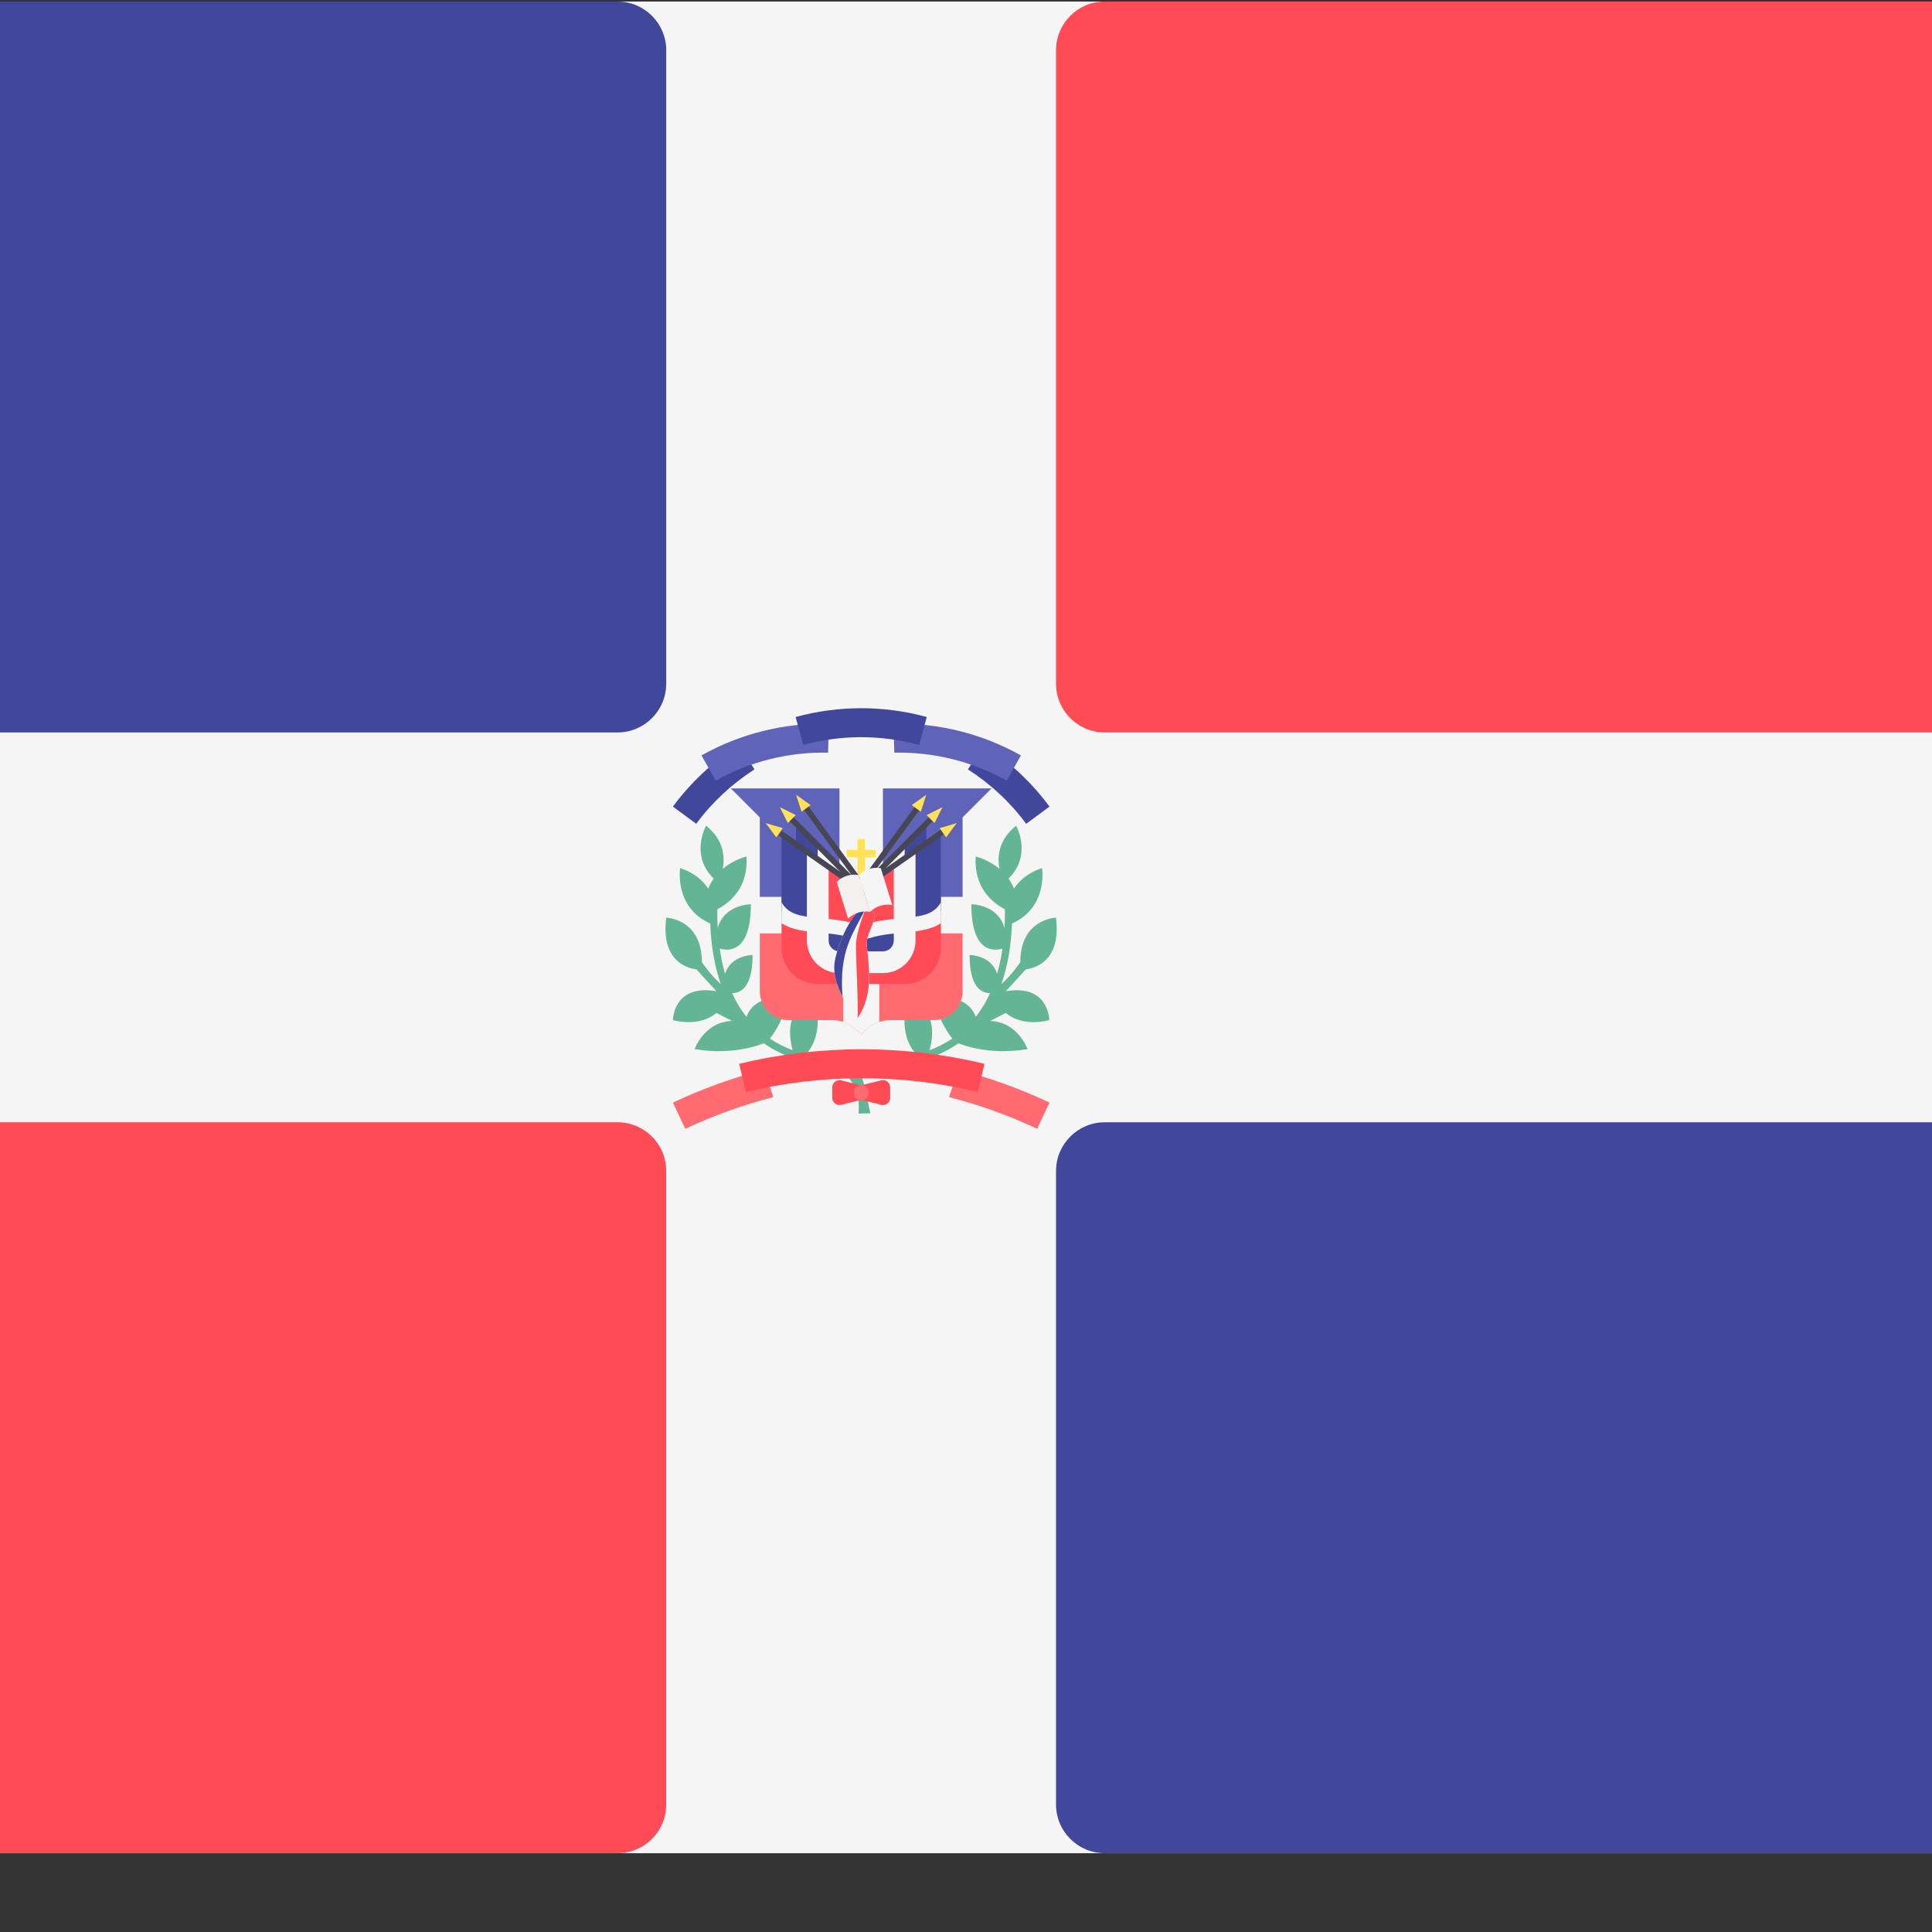 <?xml version="1.0" encoding="iso-8859-1"?>
<!-- Generator: Adobe Illustrator 19.0.0, SVG Export Plug-In . SVG Version: 6.00 Build 0)  -->
<svg xmlns="http://www.w3.org/2000/svg" xmlns:xlink="http://www.w3.org/1999/xlink" version="1.1" id="Layer_1" x="0px" y="0px" viewBox="100 88 350 350" style="enable-background:new 0 0 512.001 512.001;" xml:space="preserve">
<rect x="100" y="88" width="350" height="350" fill="#333333" stroke="none"/>
<path style="fill:#F5F5F5;" d="M503.172,423.725H8.828c-4.875,0-8.828-3.953-8.828-8.828V97.104c0-4.875,3.953-8.828,8.828-8.828  h494.345c4.875,0,8.828,3.953,8.828,8.828v317.793C512,419.773,508.047,423.725,503.172,423.725z"/>
<g>
	<path style="fill:#41479B;" d="M211.862,220.691H8.828c-4.875,0-8.828-3.953-8.828-8.828V97.104c0-4.875,3.953-8.828,8.828-8.828   h203.034c4.875,0,8.828,3.953,8.828,8.828v114.759C220.69,216.738,216.737,220.691,211.862,220.691z"/>
	<path style="fill:#41479B;" d="M503.172,423.725H300.138c-4.875,0-8.828-3.953-8.828-8.828V300.139   c0-4.875,3.953-8.828,8.828-8.828h203.034c4.875,0,8.828,3.953,8.828,8.828v114.759C512,419.773,508.047,423.725,503.172,423.725z"/>
</g>
<g>
	<path style="fill:#FF4B55;" d="M503.172,220.691H300.138c-4.875,0-8.828-3.953-8.828-8.828V97.104c0-4.875,3.953-8.828,8.828-8.828   h203.034c4.875,0,8.828,3.953,8.828,8.828v114.759C512,216.738,508.047,220.691,503.172,220.691z"/>
	<path style="fill:#FF4B55;" d="M211.862,423.725H8.828c-4.875,0-8.828-3.953-8.828-8.828V300.139c0-4.875,3.953-8.828,8.828-8.828   h203.034c4.875,0,8.828,3.953,8.828,8.828v114.759C220.69,419.773,216.737,423.725,211.862,423.725z"/>
</g>
<g>
	<path style="fill:#64B496;" d="M250.932,281.172c0,0,5.274,1.931,4.586,8.552l2.132-0.04c0,0-1.345-7.651-2.457-8.568   S250.932,281.172,250.932,281.172z"/>
	<path style="fill:#64B496;" d="M256.218,280.15c-2.237,0-6.147-0.003-10.259-1.113c0.917-0.954,2.184-2.876,2.184-6.227   c0-5.248-3.616-1.9-3.616-1.9s-2.378,2.001-0.94,7.35c-1.402-0.535-2.793-1.225-4.119-2.109c0.825-1.036,2.471-3.45,3.427-7.278   c0,0-6.026-1.191-7.674,3.347c-1.01-1.281-1.874-2.722-2.595-4.317c1.549,0.019,3.71-1.003,3.71-6.901c0,0-3.935,0.007-4.986,3.42   c-0.414-1.427-0.729-2.956-0.961-4.572c1.571,0.456,5.633,0.783,5.633-8.032c0,0-4.877,0.009-6.006,4.329   c-0.062-1.105-0.086-2.247-0.075-3.425c2.368-1.238,5.636-3.965,5.297-9.56c0,0-2.249,0.51-4.311,2.239   c0.406-2.121,0.238-5.226-3.015-7.817c0,0-2.989,5.29,1.377,9.585c-0.38,0.534-0.711,1.142-0.984,1.817   c-0.981-1.494-2.554-2.883-5.088-3.727c0,0-1.166,7.085,5.449,10.049c0.157,4.138,0.804,7.794,1.916,10.973   c-1.895-1.669-3.428-3.967-3.428-3.967c0-7.872-6.453-8.071-6.453-8.071c-1.205,8.985,5.439,9.348,5.439,9.348l3.638,3.97   c-7.872-1.312-7.872,5.248-7.872,5.248c5.248,1.312,7.872-1.312,7.872-1.312l2.838,1.459c-5.034,0.147-6.774,5.101-6.774,5.101   c6.327,1.055,10.953-0.433,12.526-1.057c6.372,4.455,14.226,4.461,17.852,4.461v-1.311L256.218,280.15L256.218,280.15z"/>
	<path style="fill:#64B496;" d="M255.772,280.15c2.237,0,6.147-0.003,10.259-1.113c-0.917-0.954-2.184-2.876-2.184-6.227   c0-5.248,3.616-1.9,3.616-1.9s2.378,2.001,0.94,7.35c1.402-0.535,2.793-1.225,4.119-2.109c-0.825-1.036-2.471-3.45-3.427-7.278   c0,0,6.026-1.191,7.674,3.347c1.01-1.281,1.874-2.722,2.595-4.317c-1.549,0.019-3.71-1.003-3.71-6.901c0,0,3.935,0.007,4.988,3.42   c0.414-1.427,0.729-2.956,0.961-4.572c-1.571,0.456-5.633,0.783-5.633-8.032c0,0,4.877,0.009,6.006,4.329   c0.062-1.105,0.086-2.247,0.075-3.425c-2.368-1.238-5.636-3.965-5.297-9.56c0,0,2.249,0.51,4.311,2.239   c-0.406-2.121-0.238-5.226,3.015-7.817c0,0,2.989,5.29-1.377,9.585c0.38,0.534,0.711,1.142,0.984,1.817   c0.981-1.494,2.554-2.883,5.088-3.727c0,0,1.166,7.085-5.449,10.049c-0.157,4.138-0.804,7.794-1.916,10.973   c1.895-1.669,3.428-3.967,3.428-3.967c0-7.872,6.453-8.071,6.453-8.071c1.205,8.985-5.439,9.348-5.439,9.348l-3.638,3.97   c7.872-1.312,7.872,5.248,7.872,5.248c-5.248,1.312-7.872-1.312-7.872-1.312l-2.838,1.459c5.034,0.147,6.774,5.101,6.774,5.101   c-6.327,1.055-10.953-0.433-12.526-1.057c-6.372,4.455-14.226,4.461-17.852,4.461L255.772,280.15L255.772,280.15L255.772,280.15z"/>
</g>
<path style="fill:#41479B;" d="M233.863,222.956c-4.614,2.957-8.681,6.722-11.958,11.167c1.408,1.038,2.816,2.077,4.224,3.115  c2.892-3.923,6.481-7.245,10.551-9.856L233.863,222.956z"/>
<path style="fill:#FF6B71;" d="M256.014,257.067h18.367v10.496c0,2.899-2.349,5.248-5.248,5.248h-7.872  c-2.156,0-4.052,1.054-5.248,2.66L256.014,257.067L256.014,257.067z"/>
<polygon style="fill:#5F64B9;" points="259.95,245.259 259.95,230.827 279.63,230.827 274.382,236.075 274.382,250.507   259.95,250.507 "/>
<rect x="267.82" y="250.501" style="fill:#F5F5F5;" width="6.56" height="6.56"/>
<path style="fill:#FF6B71;" d="M256.014,257.067h-18.367v10.496c0,2.899,2.349,5.248,5.248,5.248h7.872  c2.156,0,4.052,1.054,5.248,2.66L256.014,257.067L256.014,257.067z"/>
<path style="fill:#F5F5F5;" d="M252.735,273.127c1.309,0.418,2.439,1.233,3.25,2.307h0.061c0.812-1.075,1.941-1.888,3.25-2.307  v-10.813h-6.56L252.735,273.127L252.735,273.127z"/>
<polygon style="fill:#5F64B9;" points="252.079,245.259 252.079,230.827 232.399,230.827 237.647,236.075 237.647,250.507   252.079,250.507 "/>
<rect x="237.65" y="250.501" style="fill:#F5F5F5;" width="6.56" height="6.56"/>
<polygon style="fill:#41479B;" points="244.207,237.387 244.207,241.323 248.143,243.947 248.143,241.323 "/>
<polygon style="fill:#F5F5F5;" points="248.143,241.323 248.143,245.259 253.391,247.883 253.391,246.571 "/>
<polygon style="fill:#41479B;" points="267.822,237.387 267.822,241.323 263.886,243.947 263.886,241.323 "/>
<polygon style="fill:#F5F5F5;" points="263.886,241.323 263.886,245.259 258.638,247.883 258.638,246.571 "/>
<path style="fill:#FF4B55;" d="M263.932,266.25h-15.829c-3.598,0-6.515-2.937-6.515-6.56v-20.291l14.525,9.795l14.333-9.795v20.291  C270.446,263.314,267.53,266.25,263.932,266.25z"/>
<g>
	<polygon style="fill:#41479B;" points="246.831,242.635 241.583,238.699 241.583,253.131 246.831,255.755  "/>
	<polygon style="fill:#41479B;" points="265.198,242.635 270.446,238.699 270.446,253.131 265.198,255.755  "/>
	<rect x="248.14" y="255.761" style="fill:#41479B;" width="15.744" height="6.56"/>
</g>
<polygon style="fill:#FF4B55;" points="248.143,243.947 256.014,247.883 263.886,243.947 263.886,255.755 248.143,255.755 "/>
<g>
	<path style="fill:#F5F5F5;" d="M261.919,245.187v13.192c0,1.085-0.883,1.967-1.967,1.967h-7.872c-1.085,0-1.967-0.883-1.967-1.967   v-13.138l-3.936-2.636v15.774c0,3.255,2.648,5.903,5.903,5.903h7.872c3.255,0,5.903-2.648,5.903-5.903v-15.863L261.919,245.187z"/>
	<path style="fill:#F5F5F5;" d="M263.293,254.351c-2.21,0.199-4.697,0.422-7.278,1.32c-2.58-0.898-5.068-1.121-7.278-1.32   c-3.698-0.332-5.892-0.655-7.148-2.886v3.787c1.929,1.254,4.372,1.484,6.913,1.713c2.281,0.205,4.639,0.416,7.049,1.329   l0.465,0.175l0.465-0.175c2.409-0.913,4.767-1.123,7.049-1.329c2.543-0.228,4.99-0.455,6.919-1.711v-3.798   C269.192,253.696,266.996,254.019,263.293,254.351z"/>
</g>
<polygon style="fill:#FFE15A;" points="258.638,241.979 256.671,241.979 256.671,240.011 255.359,240.011 255.359,241.979   253.391,241.979 253.391,243.291 255.359,243.291 255.359,249.195 256.671,249.195 256.671,243.291 258.638,243.291 "/>
<rect x="248.7" y="233.999" transform="matrix(0.707 -0.707 0.707 0.707 -98.235 247.142)" style="fill:#464655;" width="1.018" height="16.304"/>
<polygon style="fill:#FFE15A;" points="241.278,234.221 242.719,237.103 244.16,235.662 "/>
<rect x="250.323" y="232.894" transform="matrix(0.808 -0.589 0.589 0.808 -93.838 193.9)" style="fill:#464655;" width="1.019" height="16.305"/>
<polygon style="fill:#FFE15A;" points="244.227,231.984 245.204,235.055 246.851,233.855 "/>
<rect x="247.395" y="235.365" transform="matrix(0.573 -0.82 0.82 0.573 -93.682 307.36)" style="fill:#464655;" width="1.018" height="16.304"/>
<polygon style="fill:#FFE15A;" points="238.71,237.109 240.633,239.694 241.8,238.024 "/>
<rect x="262.312" y="233.987" transform="matrix(-0.707 -0.707 0.707 -0.707 277.445 599.199)" style="fill:#464655;" width="1.018" height="16.304"/>
<polygon style="fill:#FFE15A;" points="270.745,234.221 269.304,237.103 267.863,235.662 "/>
<rect x="260.688" y="232.889" transform="matrix(-0.808 -0.589 0.589 -0.808 330.397 589.663)" style="fill:#464655;" width="1.019" height="16.305"/>
<polygon style="fill:#FFE15A;" points="267.796,231.984 266.819,235.055 265.173,233.855 "/>
<rect x="263.629" y="235.379" transform="matrix(-0.573 -0.82 0.82 -0.573 215.686 599.52)" style="fill:#464655;" width="1.018" height="16.304"/>
<polygon style="fill:#FFE15A;" points="273.313,237.109 271.39,239.694 270.223,238.024 "/>
<path style="fill:#F5F5F5;" d="M255.349,272.437c0,0-5.074-5.449-4.089-10.451c0.791-4.023,3.192-8.458,5.071-9.537  c0,0,2.657-0.164,1.991,2.144c-0.666,2.308-1.478,2.903-1.24,5.178C257.491,263.709,258.126,268.375,255.349,272.437z"/>
<path style="fill:#41479B;" d="M256.888,252.478c-0.317-0.042-0.558-0.028-0.558-0.028c-1.879,1.079-4.28,5.514-5.071,9.537  c-0.448,2.275,0.361,4.638,1.373,6.543C251.991,260.282,254.399,257.356,256.888,252.478z"/>
<path style="fill:#FF4B55;" d="M257.08,259.773c-0.237-2.275,0.574-2.87,1.24-5.178c0.467-1.615-0.693-2.019-1.432-2.116  c0,0-1.694,3.892-1.803,6.503c-0.096,2.297,0.492,11.644,0.264,13.458C258.126,268.375,257.491,263.709,257.08,259.773z"/>
<path style="fill:#F5F0F0;" d="M253.639,254.424c1.057-1.031,2.543-1.492,3.999-1.242c-0.69-2.221-1.38-4.442-2.07-6.664  c-1.454-0.249-2.941,0.212-3.999,1.242C252.258,249.982,252.949,252.203,253.639,254.424z"/>
<path style="fill:#F5F5F5;" d="M257.638,253.182c1.057-1.031,2.543-1.492,3.999-1.242c-0.69-2.221-1.38-4.442-2.07-6.664  c-1.454-0.249-2.941,0.212-3.999,1.242C256.257,248.739,256.947,250.96,257.638,253.182z"/>
<path style="fill:#5F64B9;" d="M250.022,224.355c-7.122-0.164-14.156,1.587-20.37,5.07c-0.855-1.526-1.711-3.052-2.567-4.577  c7.033-3.944,14.996-5.926,23.058-5.74C250.102,220.857,250.061,222.606,250.022,224.355z"/>
<path style="fill:#41479B;" d="M278.167,222.956c4.614,2.957,8.681,6.722,11.958,11.167c-1.408,1.038-2.816,2.077-4.224,3.115  c-2.892-3.923-6.481-7.245-10.551-9.856L278.167,222.956z"/>
<path style="fill:#5F64B9;" d="M262.008,224.355c7.122-0.164,14.156,1.587,20.37,5.07c0.855-1.526,1.711-3.052,2.567-4.577  c-7.033-3.944-14.996-5.926-23.058-5.74C261.928,220.857,261.969,222.606,262.008,224.355z"/>
<path style="fill:#41479B;" d="M266.51,222.956c-6.871-1.88-14.121-1.88-20.991,0c-0.461-1.687-0.924-3.374-1.385-5.062  c7.777-2.127,15.983-2.127,23.761,0C267.434,219.581,266.972,221.268,266.51,222.956z"/>
<g>
	<path style="fill:#FF6B71;" d="M238.432,281.758c-5.663,1.479-11.199,3.474-16.529,5.985c0.746,1.582,1.492,3.165,2.237,4.747   c5.143-2.424,10.489-4.337,15.96-5.742L238.432,281.758z"/>
	<path style="fill:#FF6B71;" d="M273.598,281.758c5.663,1.479,11.199,3.474,16.529,5.985c-0.746,1.582-1.492,3.165-2.237,4.747   c-5.143-2.424-10.489-4.337-15.96-5.742L273.598,281.758z"/>
</g>
<g>
	<path style="fill:#FF4B55;" d="M277.119,285.816c-13.799-3.313-28.184-3.313-41.983,0c-0.408-1.702-0.817-3.402-1.225-5.102   c14.603-3.506,29.83-3.506,44.433,0C277.937,282.414,277.528,284.116,277.119,285.816z"/>
	<path style="fill:#FF4B55;" d="M256.014,287.242l-3.618,0.905c-0.828,0.207-1.63-0.419-1.63-1.272v-1.887   c0-0.853,0.802-1.48,1.63-1.272l3.618,0.905V287.242z"/>
	<path style="fill:#FF4B55;" d="M256.014,284.618l3.618-0.905c0.828-0.207,1.63,0.419,1.63,1.272v1.887   c0,0.853-0.802,1.48-1.63,1.272l-3.618-0.905V284.618z"/>
</g>
<path style="fill:#FF6B71;" d="M256.296,287.242h-0.563c-0.569,0-1.031-0.461-1.031-1.031v-0.563c0-0.569,0.461-1.031,1.031-1.031  h0.563c0.569,0,1.031,0.461,1.031,1.031v0.563C257.326,286.781,256.865,287.242,256.296,287.242z"/>
<g>
</g>
<g>
</g>
<g>
</g>
<g>
</g>
<g>
</g>
<g>
</g>
<g>
</g>
<g>
</g>
<g>
</g>
<g>
</g>
<g>
</g>
<g>
</g>
<g>
</g>
<g>
</g>
<g>
</g>
</svg>
